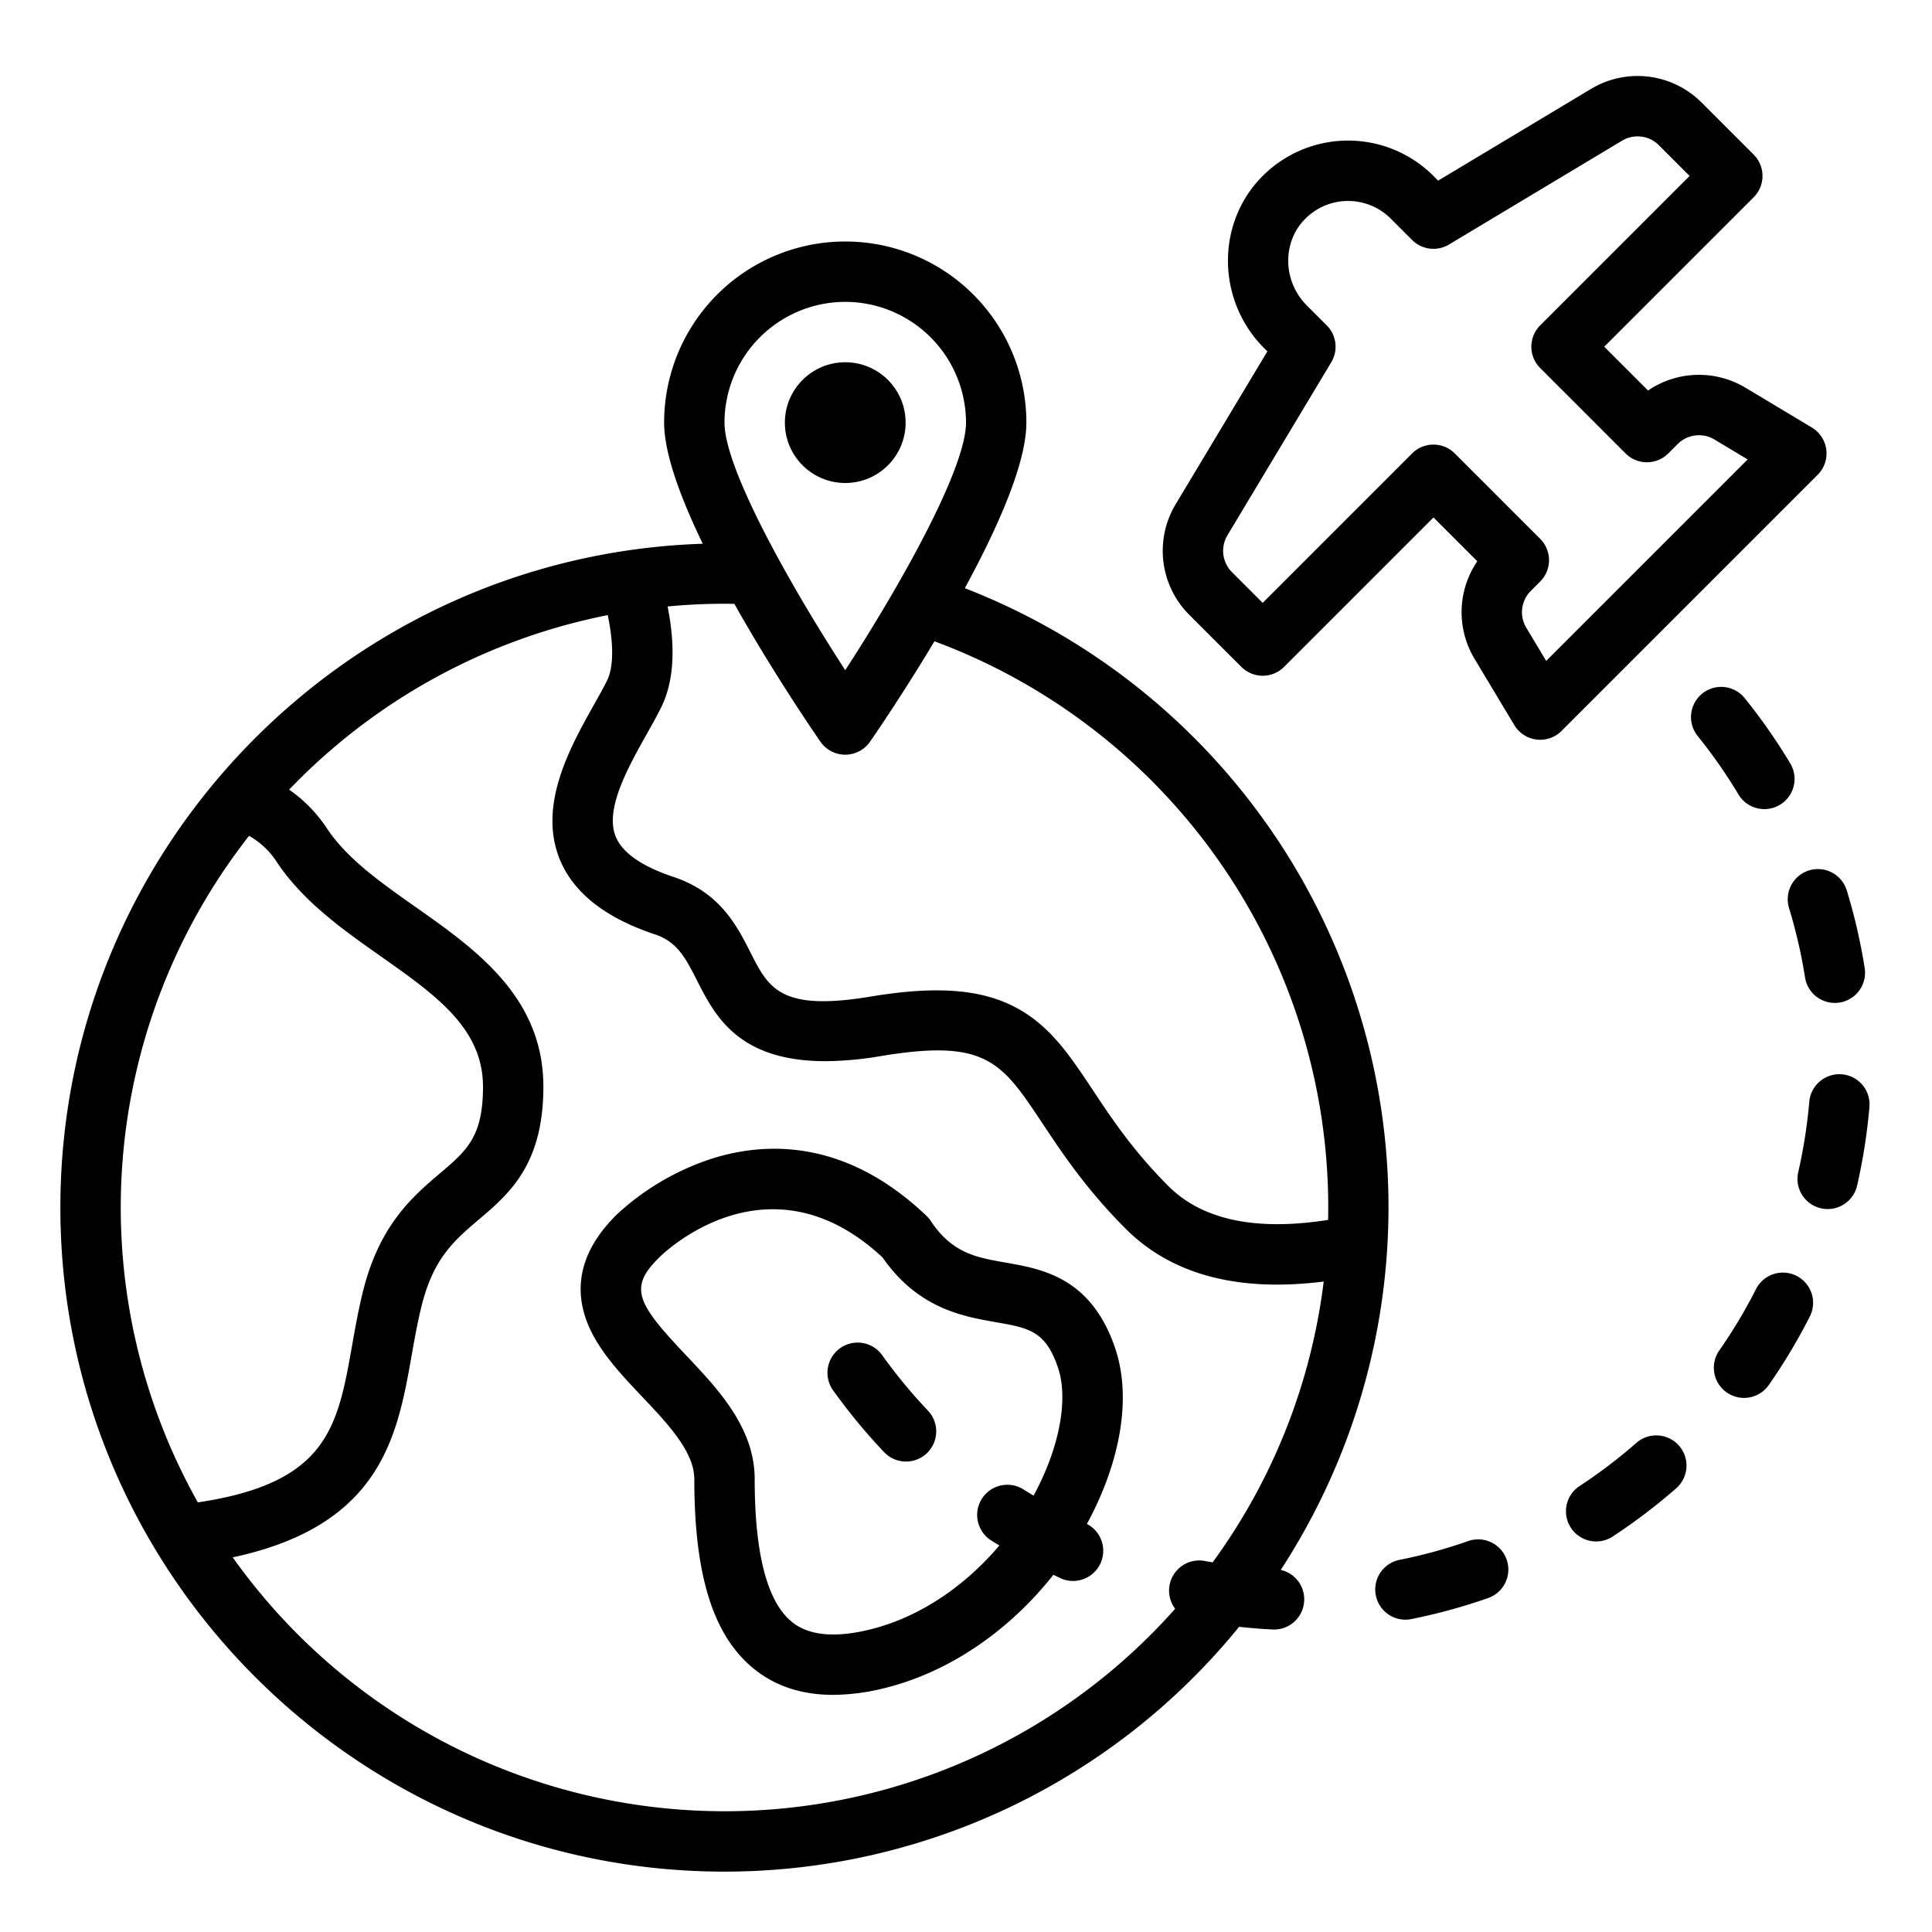 <?xml version="1.0"?>
<svg xmlns="http://www.w3.org/2000/svg" id="Outline" viewBox="0 0 512 512" width="512" height="512"><path d="M233.824,359.19a8,8,0,1,0-13.012,9.31,153.115,153.115,0,0,0,13.425,16.262,8,8,0,1,0,11.605-11.013A137.319,137.319,0,0,1,233.824,359.19Z"/><path d="M488.146,284.707a8.008,8.008,0,0,0-8.667,7.273c-.135,1.556-.3,3.126-.488,4.67a137.534,137.534,0,0,1-2.438,13.984,8,8,0,1,0,15.6,3.561,154.163,154.163,0,0,0,2.722-15.61c.21-1.722.393-3.476.545-5.212A8,8,0,0,0,488.146,284.707Z"/><path d="M339.412,416.042a176.008,176.008,0,0,0-83.724-260.169C264.4,139.856,272,122.8,272,112a48,48,0,0,0-96,0c0,8.173,4.35,19.928,10.243,32.1C91.851,147.154,16,224.88,16,320c0,97.047,78.953,176,176,176a175.73,175.73,0,0,0,136.373-64.873c2.97.313,5.955.567,8.918.706.128,0,.254.008.381.008a8,8,0,0,0,1.74-15.8ZM224,80a32.036,32.036,0,0,1,32,32c0,12.3-17.591,43.418-32,65.608C209.591,155.418,192,124.3,192,112A32.036,32.036,0,0,1,224,80Zm-6.583,116.547a8,8,0,0,0,13.166,0c1.742-2.523,9.049-13.219,17.051-26.6A160.057,160.057,0,0,1,352,320c0,1.1-.02,2.194-.042,3.289-19.117,3-33.342.014-42.3-8.946-9.351-9.351-15.048-17.929-20.074-25.5-6.022-9.067-11.222-16.9-20.151-21.721-9.269-5.006-21.219-5.936-38.747-3.015-23.852,3.973-27-2.222-31.75-11.6-3.614-7.127-8.11-16-20.4-20.095-8.553-2.851-13.743-6.506-15.428-10.862-2.8-7.24,3.339-18.189,8.272-26.987,1.374-2.451,2.672-4.766,3.78-6.98,3.384-6.76,3.963-15.777,1.764-26.866,4.967-.467,10-.716,15.082-.716.867,0,1.739.013,2.61.027C204.583,177.786,215.261,193.425,217.417,196.547ZM66,221.506a21.046,21.046,0,0,1,7.349,6.932c7.016,10.524,17.521,17.925,27.68,25.083C115.5,263.718,128,272.526,128,288c0,13.254-4.307,16.915-11.443,22.98-7.1,6.033-15.933,13.542-20.318,31.079C95,347,94.146,351.838,93.317,356.517,89.461,378.284,86.829,393,52.431,398.152A159.684,159.684,0,0,1,66,221.506ZM192,480A159.91,159.91,0,0,1,61.672,412.715c39.427-8.431,43.645-32.206,47.4-53.407.781-4.409,1.588-8.967,2.689-13.368,3.138-12.553,8.708-17.287,15.158-22.769C134.925,316.367,144,308.654,144,288c0-23.774-17.937-36.411-33.761-47.56-9.371-6.6-18.223-12.838-23.586-20.882a37.7,37.7,0,0,0-10.029-10.295,159.9,159.9,0,0,1,84.43-46.248c1.614,7.683,1.573,13.848-.209,17.407-.94,1.88-2.148,4.034-3.427,6.315-6.228,11.106-14.756,26.317-9.239,40.583,3.488,9.018,12,15.838,25.291,20.269,5.776,1.926,7.913,5.681,11.194,12.152,4.709,9.29,10.885,21.48,34.058,21.479a89.156,89.156,0,0,0,14.593-1.329c28.012-4.668,32.078,1.451,42.939,17.805,5.171,7.788,11.608,17.48,22.089,27.961,9.841,9.84,23.276,14.779,40.109,14.779a99.386,99.386,0,0,0,12.344-.818,159.114,159.114,0,0,1-29.426,74.41c-.7-.118-1.4-.226-2.091-.355a7.991,7.991,0,0,0-7.847,12.672A159.639,159.639,0,0,1,192,480Z"/><path d="M476.108,338.119a8,8,0,0,0-10.753,3.518,135.461,135.461,0,0,1-9.689,16.192,8,8,0,1,0,13.122,9.154,151.5,151.5,0,0,0,10.838-18.111A8,8,0,0,0,476.108,338.119Z"/><path d="M433.658,382.381A136.968,136.968,0,0,1,418.627,393.8a8,8,0,1,0,8.775,13.379,153.151,153.151,0,0,0,16.79-12.752,8,8,0,1,0-10.534-12.043Z"/><path d="M467.582,214.423a8,8,0,0,0,6.853-12.115,153.007,153.007,0,0,0-12.071-17.294,8,8,0,0,0-12.456,10.043,136.9,136.9,0,0,1,10.8,15.478A8,8,0,0,0,467.582,214.423Z"/><path d="M479.429,230.666a8,8,0,0,0-5.313,9.989,135.1,135.1,0,0,1,4.237,18.376,8,8,0,0,0,7.893,6.755,8.131,8.131,0,0,0,1.256-.1,8,8,0,0,0,6.656-9.149,151.246,151.246,0,0,0-4.74-20.56A8,8,0,0,0,479.429,230.666Z"/><path d="M389.079,408.4a135.3,135.3,0,0,1-18.176,4.98,8,8,0,1,0,3.139,15.689,151.266,151.266,0,0,0,20.333-5.571,8,8,0,0,0-5.3-15.1Z"/><path d="M295.589,357.47c-6.292-18.876-19.377-21.168-28.931-22.841-7.986-1.4-14.293-2.5-20-11.067a7.992,7.992,0,0,0-1.133-1.35c-21.6-20.613-42.9-19.606-56.958-15.132a67.99,67.99,0,0,0-24.935,14.611c-9,8.78-11.789,18.21-8.289,28.029,2.719,7.623,8.884,14.135,14.846,20.434C176.978,377.328,184,384.746,184,392c0,25.949,5.184,42.049,16.314,50.667,5.584,4.324,12.433,6.491,20.466,6.49a57.945,57.945,0,0,0,14.449-2c16.632-4.3,32.288-15.071,43.932-29.819.68.323,1.355.662,2.039.975a8,8,0,0,0,6.843-14.452C297.1,387.159,299.852,370.257,295.589,357.47Zm-64.365,74.192c-9.446,2.443-16.549,1.888-21.115-1.646C203.4,424.822,200,412.031,200,392c0-13.626-9.666-23.837-18.194-32.846-13.1-13.842-15.321-17.9-7-26.018l.042-.041c.772-.764,13.064-12.634,29.975-12.634,8.763,0,18.77,3.191,29.051,12.763,9.428,13.559,21.3,15.639,30.018,17.165,8.815,1.544,13.239,2.319,16.514,12.141,2.787,8.363.309,21.3-6.468,33.765-.011.021-.023.041-.035.061-.883-.535-1.77-1.065-2.639-1.62a8,8,0,1,0-8.609,13.487c.719.459,1.457.894,2.185,1.341C255.59,420.5,243.719,428.431,231.224,431.662Z"/><path d="M483.989,119.189a8,8,0,0,0-3.824-5.882l-17.572-10.544a23.962,23.962,0,0,0-25.845.73L425.137,91.882l39.6-39.6a8,8,0,0,0,0-11.313L450.941,27.177a23.963,23.963,0,0,0-29.318-3.61l-40.5,24.3-1.241-1.24A32,32,0,0,0,334.261,47c-12.076,12.47-11.737,32.779.755,45.271l.852.851-24.3,40.5a23.965,23.965,0,0,0,3.61,29.318l13.794,13.794a8,8,0,0,0,11.313,0l39.6-39.6,11.611,11.611a23.962,23.962,0,0,0-.73,25.845l10.544,17.572a8,8,0,0,0,12.516,1.541l67.883-67.883A8,8,0,0,0,483.989,119.189Zm-74.234,55.958-5.272-8.787a7.987,7.987,0,0,1,1.2-9.772l2.481-2.481a8,8,0,0,0,0-11.313l-22.628-22.627a8,8,0,0,0-11.313,0l-39.6,39.6-8.137-8.138a7.989,7.989,0,0,1-1.2-9.773L352.8,96a8,8,0,0,0-1.2-9.772l-5.268-5.268c-6.353-6.354-6.611-16.594-.575-22.828a16,16,0,0,1,22.814-.189l5.657,5.657A8,8,0,0,0,384,64.8l45.857-27.514a7.991,7.991,0,0,1,9.772,1.2l8.138,8.137-39.6,39.6a8,8,0,0,0,0,11.313l22.627,22.628a8,8,0,0,0,11.313,0l2.481-2.481a7.988,7.988,0,0,1,9.772-1.2l8.787,5.272Z"/><circle cx="224" cy="112" r="16"/></svg>
